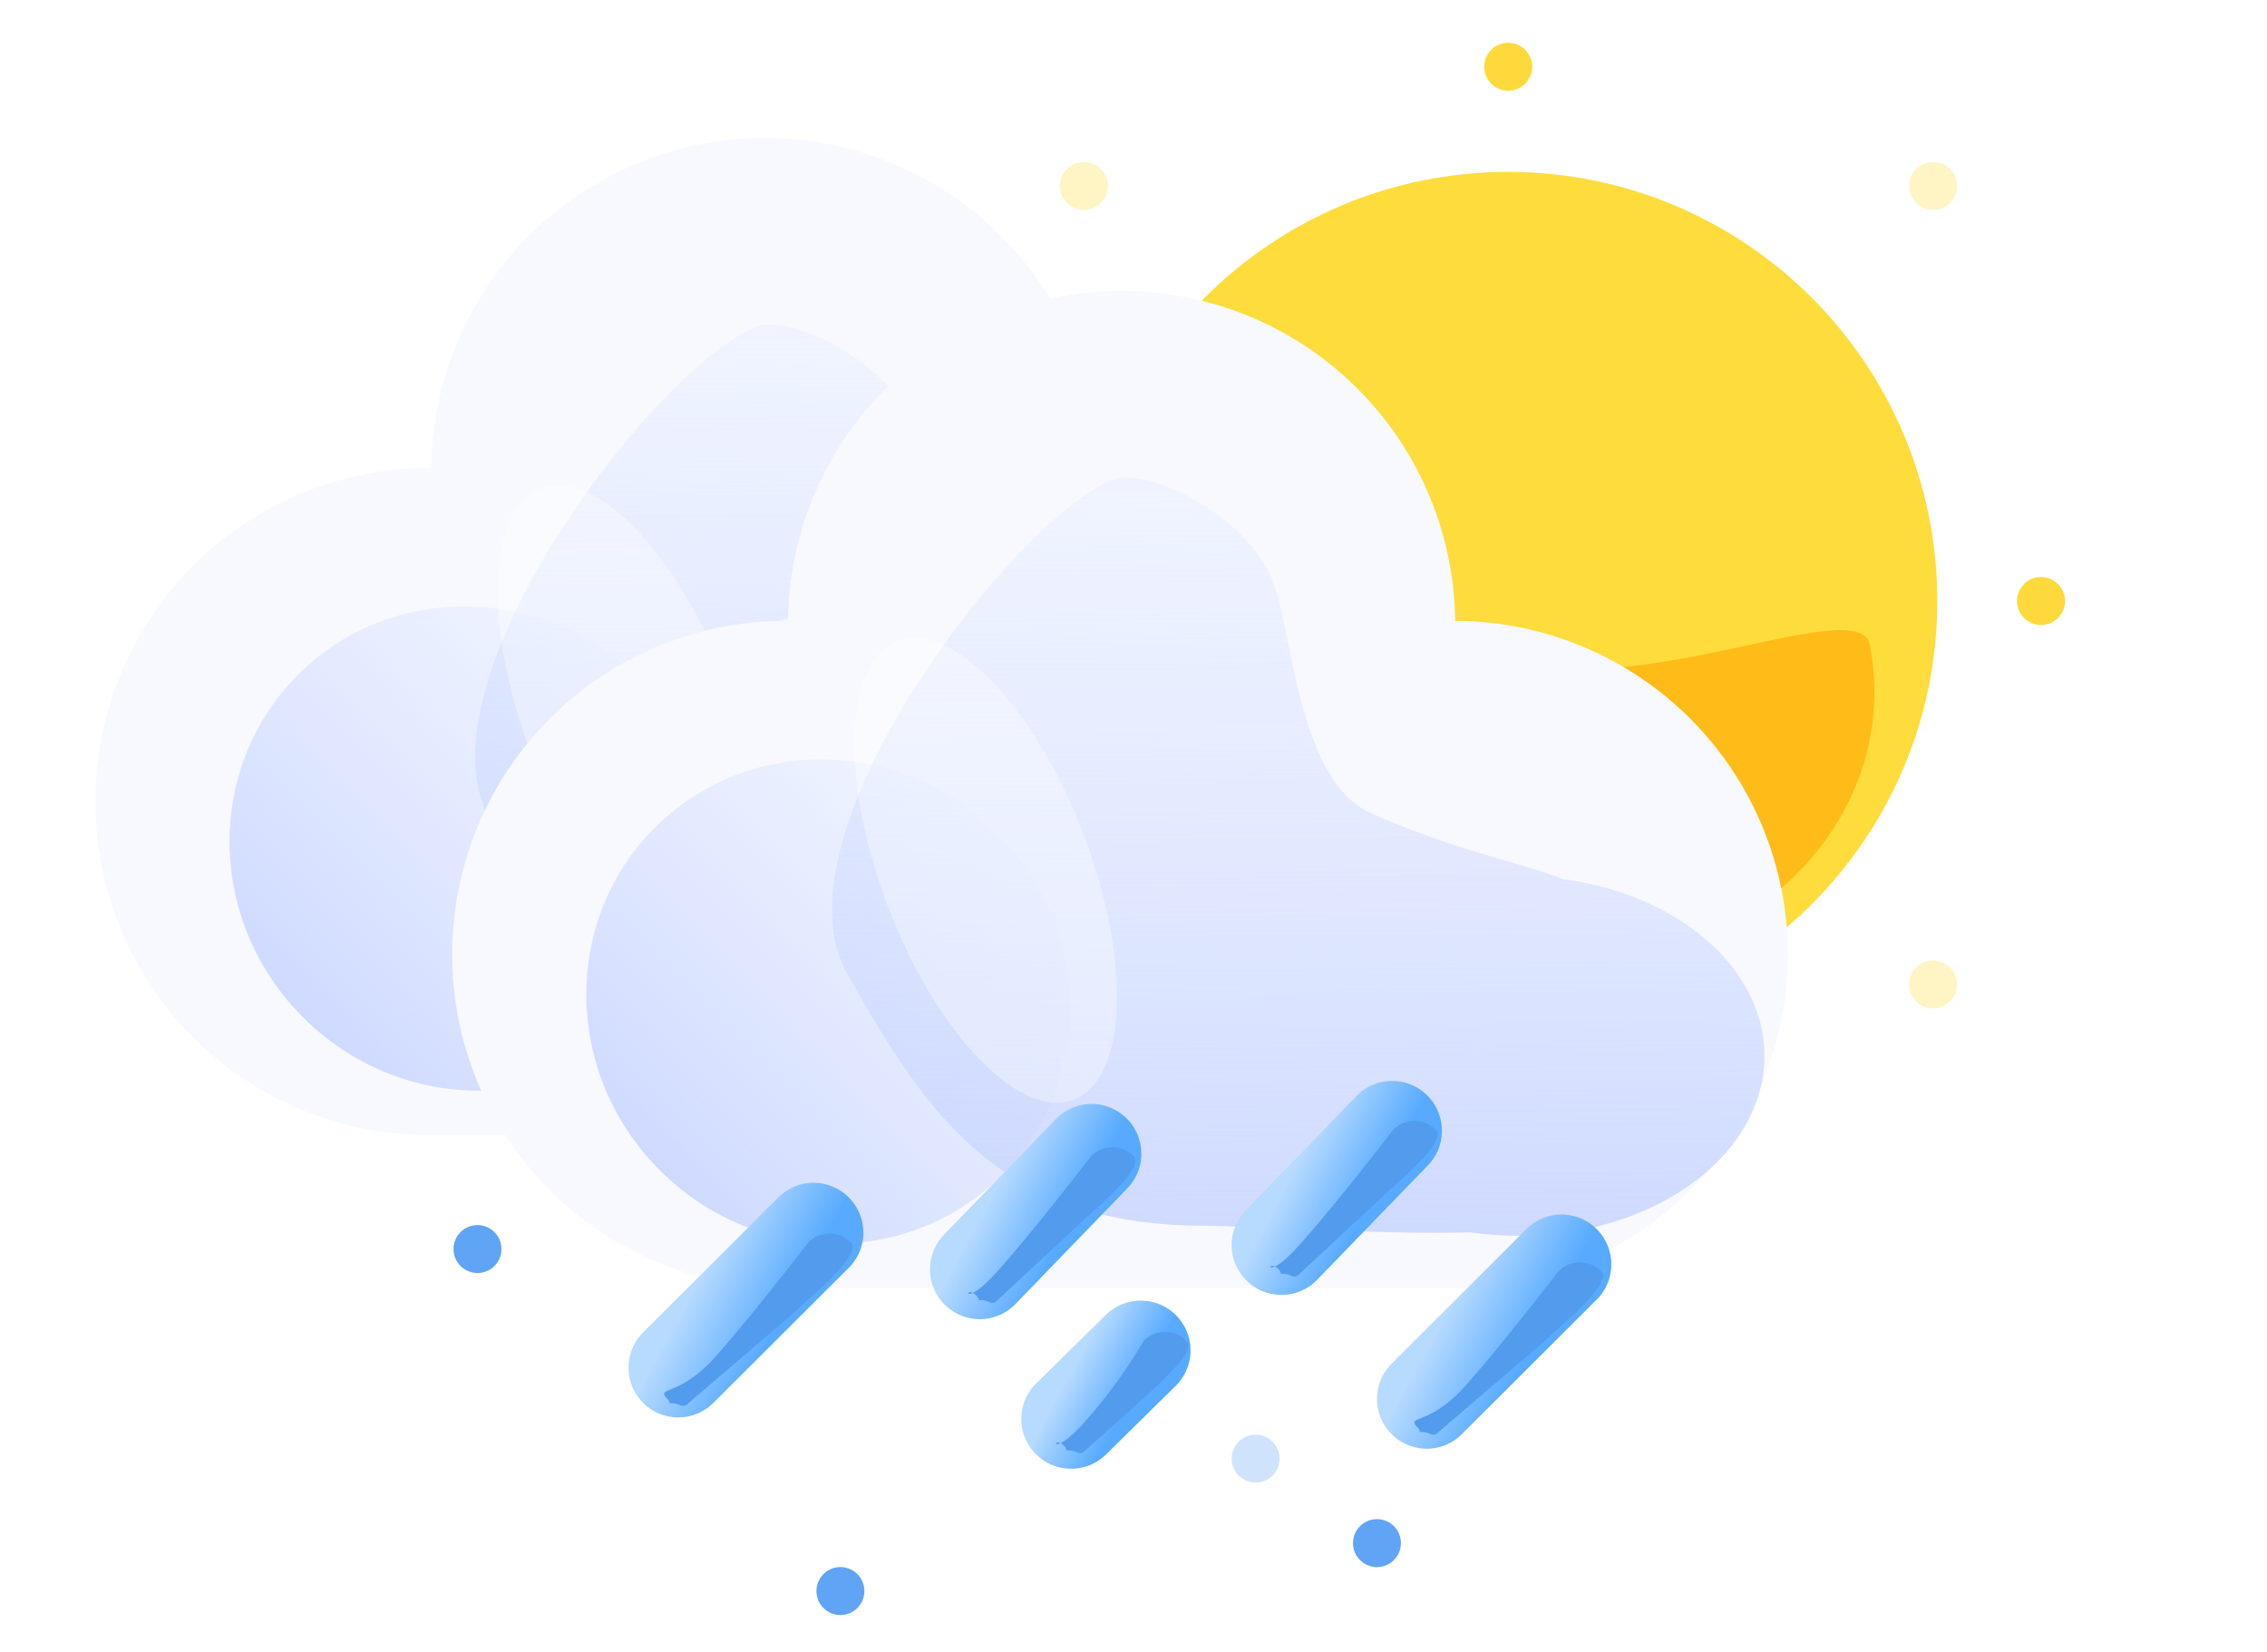 <svg width="59" height="43" fill="none" xmlns="http://www.w3.org/2000/svg">
  <path d="M53.742 15.643a.624.624 0 11-1.248 0 .624.624 0 011.248 0zm-13.867 13.91a.624.624 0 11-1.247 0 .624.624 0 011.247 0zm.001-27.816a.624.624 0 11-1.248 0 .624.624 0 011.248 0z" fill="#FDD93B"/>
  <path d="M50.934 4.84a.624.624 0 11-1.248 0 .624.624 0 011.248 0zm0 20.784a.624.624 0 11-1.248 0 .624.624 0 011.248 0zM28.833 4.84a.624.624 0 11-1.248 0 .624.624 0 011.248 0zm0 20.784a.624.624 0 11-1.248 0 .624.624 0 011.248 0z" fill="#FDD93B" fill-opacity=".3"/>
  <path d="M26.036 15.643a.624.624 0 11-1.248 0 .624.624 0 011.248 0z" fill="#FDD93B"/>
  <path d="M39.252 26.81c6.167 0 11.167-5 11.167-11.168 0-6.167-5-11.167-11.167-11.167-6.168 0-11.168 5-11.168 11.167 0 6.168 5 11.168 11.168 11.168z" fill="#FEDC3B"/>
  <g opacity=".785" filter="url(#Rain_sun__filter0_f)">
    <path d="M38.988 17.065c-3.329-1.357-2.137-4.85-3.638-5.708-2.242-1.283-2.418-1.764-4.253-.572-3.038 1.973-3.128 7.63-.353 11.902 1.396 2.15 4.511 3.673 7.525 3.624 2.968-.049 5.834-1.65 7.343-2.631 2.048-1.33 3.625-3.928 3.051-6.897-.27-1.406-6.347 1.639-9.675.282z" fill="#FFA700" fill-opacity=".78"/>
  </g>
  <path opacity=".522" d="M19.912 15.975a7.39 7.39 0 00-6.078-3.693A7.394 7.394 0 006.12 19.34" stroke="#fff" stroke-linecap="round" stroke-linejoin="round"/>
  <path d="M37.245 20.86a8.682 8.682 0 00-8.659-8.68 8.682 8.682 0 00-17.363 0H11.2a8.682 8.682 0 10.226 17.36v.003H28.79v-.003a8.681 8.681 0 008.455-8.68z" fill="#F7F9FF"/>
  <g filter="url(#Rain_sun__filter1_f)">
    <path d="M16.733 17.774c2.453 2.538 2.444 6.527-.02 8.909-2.464 2.382-6.451 2.255-8.905-.283-2.453-2.538-2.444-6.527.02-8.909 2.464-2.382 6.451-2.256 8.905.283z" fill="url(#Rain_sun__paint0_linear)"/>
  </g>
  <g filter="url(#Rain_sun__filter2_f)">
    <path d="M28.986 28.095c-2.222.069-5.96-.174-6.957-.174-5.363 0-7.27-3.024-9.272-6.568-2-3.545 4.239-11.72 6.901-12.843.856-.36 3.479.872 4.182 2.638.528 1.328.639 5.18 2.565 6.04 2.15.96 3.835 1.262 5.001 1.715 2.975.4 5.229 2.308 5.229 4.602 0 2.585-2.862 4.68-6.392 4.68a8.7 8.7 0 01-1.256-.09z" fill="url(#Rain_sun__paint1_linear)"/>
  </g>
  <g opacity=".349" filter="url(#Rain_sun__filter3_f)">
    <path d="M18.903 17.701c1.265 3.296 1.157 6.403-.242 6.94-1.399.537-3.559-1.7-4.824-4.995-1.265-3.296-1.156-6.403.242-6.94 1.4-.537 3.559 1.7 4.824 4.995z" fill="#fff"/>
  </g>
  <path opacity=".522" d="M29.198 19.956a7.388 7.388 0 00-6.079-3.693 7.395 7.395 0 00-7.715 7.057" stroke="#fff" stroke-linecap="round" stroke-linejoin="round"/>
  <path d="M46.53 24.842a8.681 8.681 0 00-8.659-8.681 8.682 8.682 0 00-17.363 0h-.023a8.682 8.682 0 10.226 17.36v.003h17.364v-.003a8.682 8.682 0 008.456-8.679z" fill="#F7F9FF"/>
  <g filter="url(#Rain_sun__filter4_f)">
    <path d="M26.018 21.755c2.453 2.538 2.445 6.527-.02 8.91-2.464 2.381-6.45 2.255-8.904-.283-2.454-2.539-2.445-6.527.02-8.91 2.464-2.382 6.45-2.255 8.904.283z" fill="url(#Rain_sun__paint2_linear)"/>
  </g>
  <g filter="url(#Rain_sun__filter5_f)">
    <path d="M38.272 32.076c-2.223.069-5.961-.174-6.957-.174-5.364 0-7.272-3.024-9.273-6.569-2-3.544 4.239-11.72 6.901-12.842.856-.361 3.48.872 4.182 2.638.528 1.328.639 5.18 2.566 6.04 2.148.96 3.834 1.262 5 1.715 2.975.4 5.229 2.308 5.229 4.602 0 2.585-2.862 4.68-6.392 4.68a8.7 8.7 0 01-1.256-.09z" fill="url(#Rain_sun__paint3_linear)"/>
  </g>
  <g opacity=".349" filter="url(#Rain_sun__filter6_f)">
    <path d="M28.188 21.683c1.265 3.295 1.157 6.402-.242 6.94-1.399.536-3.558-1.7-4.824-4.996-1.265-3.296-1.156-6.403.242-6.94 1.4-.537 3.559 1.7 4.824 4.996z" fill="#fff"/>
  </g>
  <path d="M37.132 37.707a1.296 1.296 0 01-.916-2.212l3.547-3.542a1.297 1.297 0 011.831 1.834l-3.547 3.541a1.291 1.291 0 01-.915.38z" fill="url(#Rain_sun__paint4_linear)"/>
  <path d="M17.653 36.893a1.296 1.296 0 01-.916-2.213l3.548-3.541a1.296 1.296 0 011.83 1.834l-3.547 3.54a1.292 1.292 0 01-.915.38z" fill="url(#Rain_sun__paint5_linear)"/>
  <path d="M33.35 33.705a1.296 1.296 0 01-.932-2.196l2.889-2.987a1.296 1.296 0 011.863 1.802l-2.89 2.986a1.291 1.291 0 01-.931.395z" fill="url(#Rain_sun__paint6_linear)"/>
  <path d="M27.877 38.229a1.296 1.296 0 01-.91-2.22l1.828-1.799a1.296 1.296 0 011.818 1.847l-1.827 1.8a1.293 1.293 0 01-.909.372z" fill="url(#Rain_sun__paint7_linear)"/>
  <path d="M25.497 34.336a1.297 1.297 0 01-.931-2.196l2.888-2.987a1.296 1.296 0 111.863 1.801l-2.889 2.987a1.292 1.292 0 01-.931.395z" fill="url(#Rain_sun__paint8_linear)"/>
  <g filter="url(#Rain_sun__filter7_f)">
    <path d="M37.02 37.272c-.203 0 .026.043-.129-.117-.309-.32.303-.04 1.219-1.054.916-1.015 2.446-3.005 2.446-3.005a.775.775 0 011.121.001c.31.32-1.185 1.506-1.495 1.825l-2.74 2.35c-.155.159-.22 0-.422 0z" fill="#529BED"/>
  </g>
  <g filter="url(#Rain_sun__filter8_f)">
    <path d="M17.495 36.523c-.204 0 .026.043-.13-.117-.308-.32.303-.04 1.22-1.054.915-1.014 2.446-3.004 2.446-3.004a.777.777 0 011.12 0c.31.32-1.184 1.506-1.494 1.825l-2.74 2.35c-.155.16-.22 0-.422 0z" fill="#529BED"/>
  </g>
  <g filter="url(#Rain_sun__filter9_f)">
    <path d="M25.542 33.84c-.203 0 .026.044-.129-.116-.31-.32-.384.397.532-.618.916-1.014 2.447-3.004 2.447-3.004a.774.774 0 011.12.001c.31.32-1.184 1.506-1.494 1.825l-2.054 1.913c-.155.16-.22 0-.422 0z" fill="#529BED"/>
  </g>
  <g filter="url(#Rain_sun__filter10_f)">
    <path d="M33.402 33.155c-.203 0 .026.043-.129-.117-.309-.32-.384.397.532-.618.917-1.014 2.447-3.004 2.447-3.004a.776.776 0 011.121 0c.31.32-1.185 1.507-1.495 1.826l-2.054 1.913c-.155.16-.22 0-.422 0z" fill="#529BED"/>
  </g>
  <g filter="url(#Rain_sun__filter11_f)">
    <path d="M27.823 37.751c-.203 0 .026.043-.129-.117-.309-.32-.384.397.533-.617.58-.653 1.094-1.36 1.537-2.112a.777.777 0 011.121.001c.31.32-1.185 1.506-1.495 1.825l-1.145 1.02c-.155.16-.22 0-.422 0z" fill="#529BED"/>
  </g>
  <circle cx="12.427" cy="32.511" r=".624" fill="#60A4F5"/>
  <circle cx="21.872" cy="41.413" r=".624" fill="#60A4F5"/>
  <circle cx="35.836" cy="40.165" r=".624" fill="#60A4F5"/>
  <circle cx="32.678" cy="37.966" r=".624" fill="#60A4F5" fill-opacity=".3"/>
  <defs>
    <filter id="Rain_sun__filter0_f" x="18.738" y=".102" width="40.045" height="36.21" filterUnits="userSpaceOnUse" color-interpolation-filters="sRGB">
      <feFlood flood-opacity="0" result="BackgroundImageFix"/>
      <feBlend in="SourceGraphic" in2="BackgroundImageFix" result="shape"/>
      <feGaussianBlur stdDeviation="5" result="effect1_foregroundBlur"/>
    </filter>
    <filter id="Rain_sun__filter1_f" x=".974" y="10.784" width="22.593" height="22.606" filterUnits="userSpaceOnUse" color-interpolation-filters="sRGB">
      <feFlood flood-opacity="0" result="BackgroundImageFix"/>
      <feBlend in="SourceGraphic" in2="BackgroundImageFix" result="shape"/>
      <feGaussianBlur stdDeviation="2.5" result="effect1_foregroundBlur"/>
    </filter>
    <filter id="Rain_sun__filter2_f" x="7.368" y="3.447" width="34.267" height="29.738" filterUnits="userSpaceOnUse" color-interpolation-filters="sRGB">
      <feFlood flood-opacity="0" result="BackgroundImageFix"/>
      <feBlend in="SourceGraphic" in2="BackgroundImageFix" result="shape"/>
      <feGaussianBlur stdDeviation="2.5" result="effect1_foregroundBlur"/>
    </filter>
    <filter id="Rain_sun__filter3_f" x="7.955" y="7.626" width="16.83" height="22.094" filterUnits="userSpaceOnUse" color-interpolation-filters="sRGB">
      <feFlood flood-opacity="0" result="BackgroundImageFix"/>
      <feBlend in="SourceGraphic" in2="BackgroundImageFix" result="shape"/>
      <feGaussianBlur stdDeviation="2.5" result="effect1_foregroundBlur"/>
    </filter>
    <filter id="Rain_sun__filter4_f" x="10.259" y="14.765" width="22.593" height="22.606" filterUnits="userSpaceOnUse" color-interpolation-filters="sRGB">
      <feFlood flood-opacity="0" result="BackgroundImageFix"/>
      <feBlend in="SourceGraphic" in2="BackgroundImageFix" result="shape"/>
      <feGaussianBlur stdDeviation="2.5" result="effect1_foregroundBlur"/>
    </filter>
    <filter id="Rain_sun__filter5_f" x="16.653" y="7.428" width="34.267" height="29.738" filterUnits="userSpaceOnUse" color-interpolation-filters="sRGB">
      <feFlood flood-opacity="0" result="BackgroundImageFix"/>
      <feBlend in="SourceGraphic" in2="BackgroundImageFix" result="shape"/>
      <feGaussianBlur stdDeviation="2.5" result="effect1_foregroundBlur"/>
    </filter>
    <filter id="Rain_sun__filter6_f" x="17.24" y="11.608" width="16.83" height="22.094" filterUnits="userSpaceOnUse" color-interpolation-filters="sRGB">
      <feFlood flood-opacity="0" result="BackgroundImageFix"/>
      <feBlend in="SourceGraphic" in2="BackgroundImageFix" result="shape"/>
      <feGaussianBlur stdDeviation="2.5" result="effect1_foregroundBlur"/>
    </filter>
    <filter id="Rain_sun__filter7_f" x="33.81" y="29.857" width="10.909" height="10.485" filterUnits="userSpaceOnUse" color-interpolation-filters="sRGB">
      <feFlood flood-opacity="0" result="BackgroundImageFix"/>
      <feBlend in="SourceGraphic" in2="BackgroundImageFix" result="shape"/>
      <feGaussianBlur stdDeviation="1.5" result="effect1_foregroundBlur"/>
    </filter>
    <filter id="Rain_sun__filter8_f" x="14.285" y="29.109" width="10.909" height="10.485" filterUnits="userSpaceOnUse" color-interpolation-filters="sRGB">
      <feFlood flood-opacity="0" result="BackgroundImageFix"/>
      <feBlend in="SourceGraphic" in2="BackgroundImageFix" result="shape"/>
      <feGaussianBlur stdDeviation="1.5" result="effect1_foregroundBlur"/>
    </filter>
    <filter id="Rain_sun__filter9_f" x="22.203" y="26.863" width="10.352" height="10.049" filterUnits="userSpaceOnUse" color-interpolation-filters="sRGB">
      <feFlood flood-opacity="0" result="BackgroundImageFix"/>
      <feBlend in="SourceGraphic" in2="BackgroundImageFix" result="shape"/>
      <feGaussianBlur stdDeviation="1.5" result="effect1_foregroundBlur"/>
    </filter>
    <filter id="Rain_sun__filter10_f" x="30.063" y="26.177" width="10.352" height="10.049" filterUnits="userSpaceOnUse" color-interpolation-filters="sRGB">
      <feFlood flood-opacity="0" result="BackgroundImageFix"/>
      <feBlend in="SourceGraphic" in2="BackgroundImageFix" result="shape"/>
      <feGaussianBlur stdDeviation="1.5" result="effect1_foregroundBlur"/>
    </filter>
    <filter id="Rain_sun__filter11_f" x="24.484" y="31.666" width="9.443" height="9.155" filterUnits="userSpaceOnUse" color-interpolation-filters="sRGB">
      <feFlood flood-opacity="0" result="BackgroundImageFix"/>
      <feBlend in="SourceGraphic" in2="BackgroundImageFix" result="shape"/>
      <feGaussianBlur stdDeviation="1.5" result="effect1_foregroundBlur"/>
    </filter>
    <linearGradient id="Rain_sun__paint0_linear" x1="20.116" y1="14.273" x2="5.535" y2="28.584" gradientUnits="userSpaceOnUse">
      <stop stop-color="#E0E8FF" stop-opacity="0"/>
      <stop offset=".845" stop-color="#C7D4FF" stop-opacity=".847"/>
      <stop offset="1" stop-color="#C9D6FD"/>
    </linearGradient>
    <linearGradient id="Rain_sun__paint1_linear" x1="24.186" y1=".71" x2="24.395" y2="33.199" gradientUnits="userSpaceOnUse">
      <stop stop-color="#E0E8FF" stop-opacity="0"/>
      <stop offset=".845" stop-color="#C7D4FF" stop-opacity=".847"/>
      <stop offset="1" stop-color="#C9D6FD"/>
    </linearGradient>
    <linearGradient id="Rain_sun__paint2_linear" x1="29.401" y1="18.254" x2="14.82" y2="32.566" gradientUnits="userSpaceOnUse">
      <stop stop-color="#E0E8FF" stop-opacity="0"/>
      <stop offset=".845" stop-color="#C7D4FF" stop-opacity=".847"/>
      <stop offset="1" stop-color="#C9D6FD"/>
    </linearGradient>
    <linearGradient id="Rain_sun__paint3_linear" x1="33.471" y1="4.691" x2="33.68" y2="37.18" gradientUnits="userSpaceOnUse">
      <stop stop-color="#E0E8FF" stop-opacity="0"/>
      <stop offset=".845" stop-color="#C7D4FF" stop-opacity=".847"/>
      <stop offset="1" stop-color="#C9D6FD"/>
    </linearGradient>
    <linearGradient id="Rain_sun__paint4_linear" x1="39.845" y1="35.107" x2="37.746" y2="33.965" gradientUnits="userSpaceOnUse">
      <stop stop-color="#57AAFF"/>
      <stop offset="1" stop-color="#B7DAFF"/>
    </linearGradient>
    <linearGradient id="Rain_sun__paint5_linear" x1="20.366" y1="34.292" x2="18.267" y2="33.15" gradientUnits="userSpaceOnUse">
      <stop stop-color="#57AAFF"/>
      <stop offset="1" stop-color="#B7DAFF"/>
    </linearGradient>
    <linearGradient id="Rain_sun__paint6_linear" x1="35.631" y1="31.341" x2="33.742" y2="30.332" gradientUnits="userSpaceOnUse">
      <stop stop-color="#57AAFF"/>
      <stop offset="1" stop-color="#B7DAFF"/>
    </linearGradient>
    <linearGradient id="Rain_sun__paint7_linear" x1="29.467" y1="36.367" x2="27.96" y2="35.542" gradientUnits="userSpaceOnUse">
      <stop stop-color="#57AAFF"/>
      <stop offset="1" stop-color="#B7DAFF"/>
    </linearGradient>
    <linearGradient id="Rain_sun__paint8_linear" x1="27.784" y1="31.968" x2="25.892" y2="30.958" gradientUnits="userSpaceOnUse">
      <stop stop-color="#57AAFF"/>
      <stop offset="1" stop-color="#B7DAFF"/>
    </linearGradient>
  </defs>
</svg>
